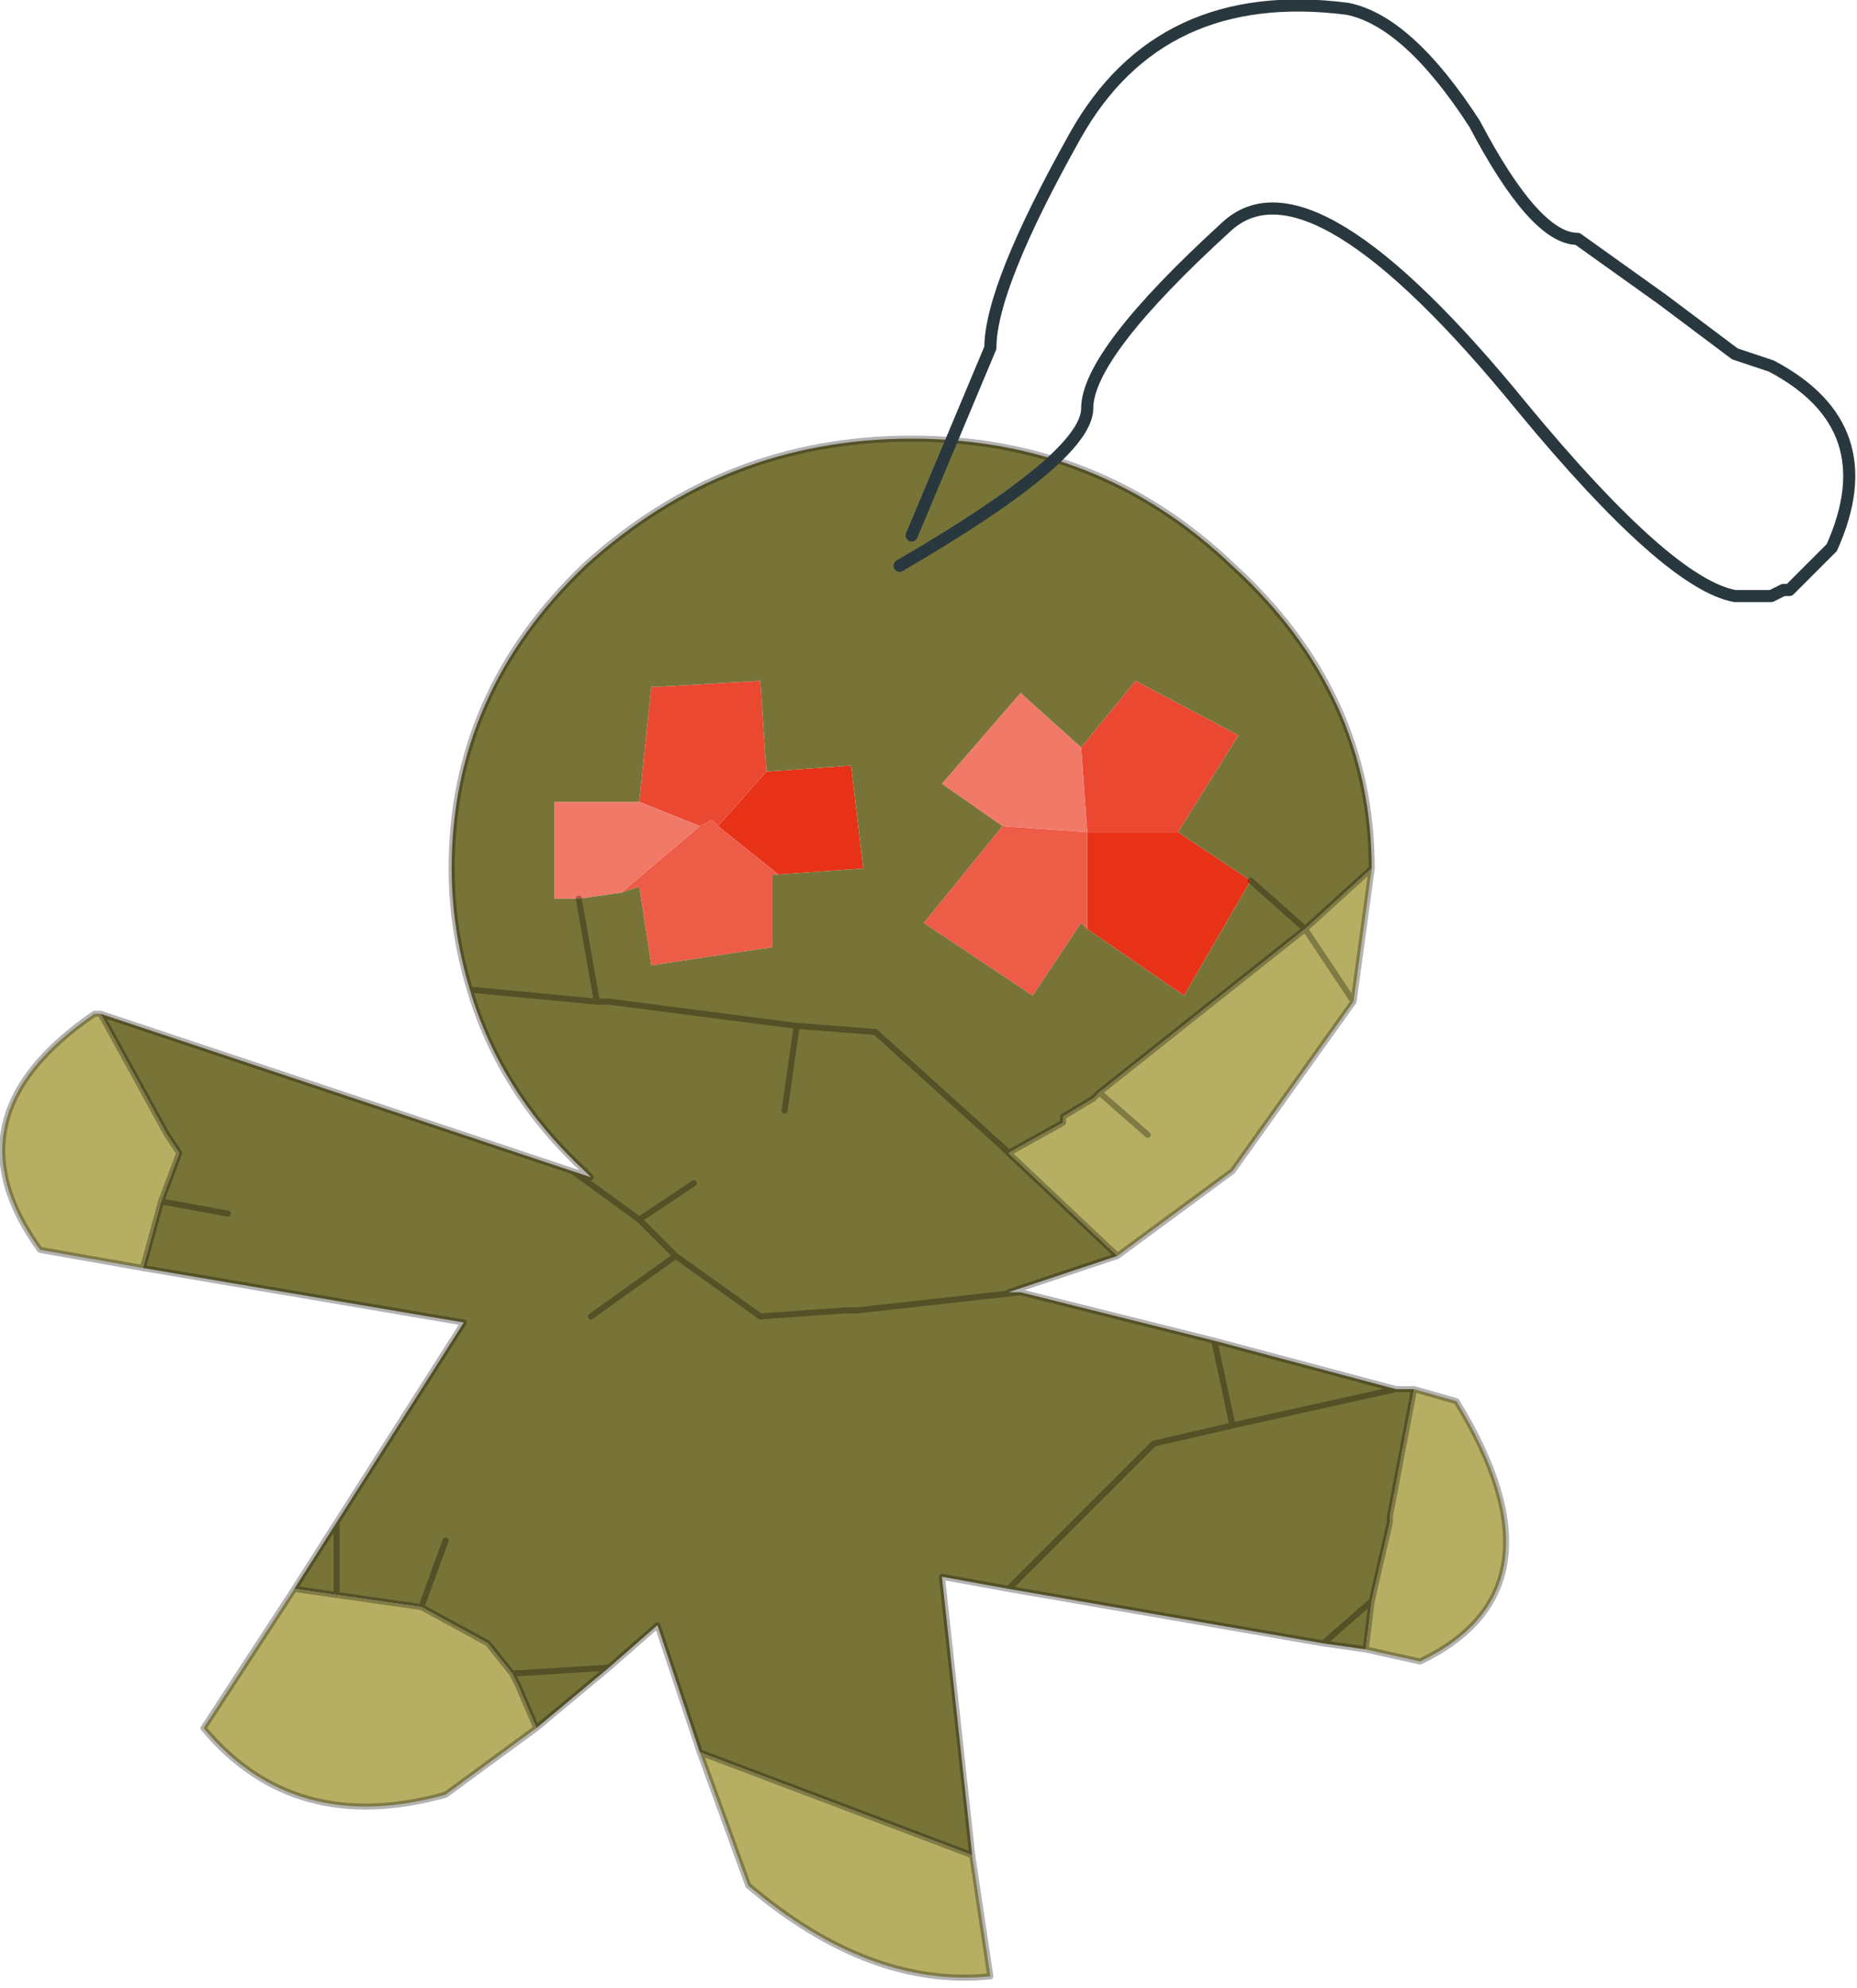 <?xml version="1.0" encoding="UTF-8" standalone="no"?>
<!DOCTYPE svg PUBLIC "-//W3C//DTD SVG 1.1//EN" "http://www.w3.org/Graphics/SVG/1.1/DTD/svg11.dtd">
<svg width="100%" height="100%" viewBox="0 0 213 228" version="1.1" xmlns="http://www.w3.org/2000/svg" xmlns:xlink="http://www.w3.org/1999/xlink" xml:space="preserve" xmlns:serif="http://www.serif.com/" style="fill-rule:evenodd;clip-rule:evenodd;stroke-linecap:round;stroke-linejoin:round;">
    <g transform="matrix(1,0,0,1,-158.238,-85.281)">
        <g transform="matrix(13.886,0,0,13.886,-3408.65,-2565.24)">
            <g id="shape0">
                <path d="M263.2,197.25L263.9,197.2L264,198.05L263.3,198.1L262.8,197.7L263.2,197.25M267.2,198.15L266.65,199.1L265.85,198.55L265.85,197.75L266.6,197.75L267.2,198.15" style="fill:#e73218;"/>
                <path d="M262.15,197.5L262.25,196.55L262.3,196.55L263.15,196.5L263.2,197.25L262.8,197.7L262.75,197.65L262.65,197.7L262.15,197.5M265.8,197.05L266.25,196.5L267.1,196.95L266.6,197.75L265.85,197.75L265.8,197.05" style="fill:#ea4831;"/>
                <path d="M263.3,198.1L263.25,198.1L263.25,198.7L262.25,198.85L262.15,198.2L262,198.25L262.65,197.7L262.75,197.65L262.8,197.7L263.3,198.1M265.85,198.55L265.8,198.5L265.4,199.1L264.5,198.5L265.15,197.7L265.85,197.75L265.85,198.55" style="fill:#ed5c47;"/>
                <path d="M262,198.25L261.65,198.3L261.45,198.3L261.45,197.5L262.15,197.5L262.65,197.7L262,198.25M265.15,197.7L264.65,197.35L265.3,196.6L265.8,197.05L265.85,197.75L265.15,197.7" style="fill:#f07968;"/>
                <path d="M263.2,197.25L263.15,196.5L262.3,196.55L262.25,196.55L262.15,197.5L261.45,197.5L261.45,198.3L261.65,198.3L262,198.25L262.15,198.2L262.25,198.85L263.25,198.7L263.25,198.1L263.3,198.1L264,198.05L263.9,197.2L263.2,197.25M265.2,200.4L265.15,200.35L264.1,199.4L263.45,199.35L261.9,199.15L261.8,199.15L261.65,198.3L261.8,199.15L261.9,199.15L263.45,199.35L264.1,199.4L265.15,200.35L265.2,200.4L266.1,201.25L265.2,201.55L265.3,201.55L266.9,201.95L268.4,202.35L268.55,202.35L268.35,203.4L268.35,203.45L268.2,204.1L268.15,204.5L267.8,204.45L265.2,204L264.65,203.9L264.9,206.2L262.65,205.35L262.3,204.3L261.9,204.65L261.3,205.15L261.15,204.8L261.1,204.7L260.9,204.45L260.35,204.15L259.65,204.05L259.65,203.45L260.7,201.8L258.05,201.35L258.2,200.8L258.35,200.4L258.25,200.25L257.7,199.25L261.75,200.6L261.7,200.55C261.233,200.117 260.917,199.617 260.75,199.05C260.65,198.717 260.6,198.383 260.6,198.05C260.6,197.083 260.967,196.25 261.7,195.55C262.467,194.85 263.367,194.5 264.4,194.5C265.433,194.5 266.317,194.85 267.05,195.55C267.817,196.25 268.2,197.083 268.2,198.05L267.65,198.55L265.95,199.9L265.9,199.95L265.65,200.1L265.65,200.15L265.2,200.4M267.2,198.15L267.65,198.55L267.2,198.15L266.6,197.75L267.1,196.95L266.25,196.5L265.8,197.05L265.3,196.6L264.65,197.35L265.15,197.7L264.5,198.5L265.4,199.1L265.8,198.5L265.85,198.55L266.65,199.1L267.2,198.15M259.3,204L259.65,203.45L259.65,204.05L259.3,204M258.75,200.9L258.2,200.8L258.75,200.9M267.05,202.65L266.4,202.8L265.2,204L266.4,202.8L267.05,202.65L266.9,201.95L267.05,202.65L268.4,202.35L267.05,202.65M265.3,201.55L263.95,201.7L263.85,201.7L263.15,201.75L262.45,201.25L262.15,200.95L262.6,200.65L262.15,200.95L262.45,201.25L263.15,201.75L263.85,201.7L263.95,201.7L265.3,201.55M263.35,200.05L263.45,199.35L263.35,200.05M260.55,203.6L260.35,204.15L260.55,203.6M262.15,200.95L261.6,200.55L262.15,200.95M260.75,199.05L261.8,199.15L260.75,199.05M268.2,204.1L267.8,204.45L268.2,204.1M261.9,204.65L261.1,204.7L261.9,204.65M261.75,201.75L262.45,201.25L261.75,201.75" style="fill:#787438;"/>
                <path d="M265.2,200.4L265.65,200.15L265.65,200.1L265.9,199.95L265.95,199.9L267.65,198.55L268.05,199.15L267.05,200.55L266.1,201.25L265.2,200.4M268.2,198.05L268.05,199.15L267.65,198.55L268.2,198.05M268.55,202.35L268.9,202.45C269.533,203.483 269.433,204.2 268.6,204.6L268.15,204.5L268.2,204.1L268.35,203.45L268.35,203.4L268.55,202.35M264.9,206.2L265.05,207.2C264.383,207.267 263.717,207.017 263.05,206.45L262.65,205.35L264.9,206.2M261.3,205.15L260.55,205.7C259.717,205.933 259.05,205.75 258.55,205.15L259.3,204L260.35,204.15L260.9,204.45L261.1,204.7L261.15,204.8L261.3,205.15M258.05,201.35L257.2,201.2C256.667,200.467 256.817,199.817 257.65,199.25L257.7,199.25L258.25,200.25L258.35,200.4L258.2,200.8L258.05,201.35M266.35,200.25L265.95,199.9L266.35,200.25" style="fill:#b6af63;"/>
                <path d="M261.65,198.3L261.8,199.15L261.9,199.15L263.45,199.35L264.1,199.4L265.15,200.35L265.2,200.4L265.65,200.15L265.65,200.1L265.9,199.95L265.95,199.9L267.65,198.55L267.2,198.15M257.7,199.25L261.75,200.6L261.7,200.55C261.233,200.117 260.917,199.617 260.75,199.05C260.65,198.717 260.6,198.383 260.6,198.05C260.6,197.083 260.967,196.25 261.7,195.55C262.467,194.85 263.367,194.5 264.4,194.5C265.433,194.5 266.317,194.85 267.05,195.55C267.817,196.25 268.2,197.083 268.2,198.05L268.05,199.15L267.05,200.55L266.1,201.25L265.2,201.55L265.3,201.55L266.9,201.95L268.4,202.35L268.55,202.35L268.9,202.45C269.533,203.483 269.433,204.2 268.6,204.6L268.15,204.5L267.8,204.45L265.2,204L264.65,203.9L264.9,206.2L265.05,207.2C264.383,207.267 263.717,207.017 263.05,206.45L262.65,205.35L262.3,204.3L261.9,204.65L261.3,205.15L260.55,205.7C259.717,205.933 259.05,205.75 258.55,205.15L259.3,204L260.7,201.8L258.05,201.35L257.2,201.2C256.667,200.467 256.817,199.817 257.65,199.25L257.7,199.25L258.25,200.25L258.35,200.4L258.2,200.8L258.75,200.9M268.55,202.35L268.35,203.4L268.35,203.45L268.2,204.1L268.15,204.5M267.65,198.55L268.05,199.15M267.65,198.55L268.2,198.05M265.95,199.9L266.35,200.25M263.45,199.35L263.35,200.05M262.6,200.65L262.15,200.95L262.45,201.25L263.15,201.75L263.85,201.7L263.95,201.7L265.3,201.55M266.9,201.95L267.05,202.65L268.4,202.35M265.2,204L266.4,202.8L267.05,202.65M266.1,201.25L265.2,200.4M267.8,204.45L268.2,204.1M261.8,199.15L260.75,199.05M261.6,200.55L262.15,200.95M260.35,204.15L260.55,203.6M259.65,204.05L260.35,204.15L260.9,204.45L261.1,204.7L261.9,204.65M259.65,204.05L259.65,203.45M259.3,204L259.65,204.05M262.45,201.25L261.75,201.75M261.1,204.7L261.15,204.8L261.3,205.15M258.2,200.8L258.05,201.35M262.65,205.35L264.9,206.2" style="fill:none;fill-rule:nonzero;stroke:#000;stroke-opacity:0.3;stroke-width:0.05px;"/>
                <path d="M264.3,195.55C265.333,194.95 265.85,194.517 265.85,194.25C265.85,193.95 266.233,193.45 267,192.75C267.467,192.317 268.283,192.817 269.45,194.25C270.25,195.217 270.833,195.733 271.2,195.8L271.5,195.8L271.6,195.75L271.65,195.75L272,195.4C272.3,194.733 272.133,194.233 271.5,193.9L271.2,193.8L270.6,193.35L269.9,192.85C269.667,192.85 269.383,192.533 269.05,191.9C268.683,191.333 268.333,191.017 268,190.95C266.967,190.817 266.217,191.167 265.75,192C265.283,192.833 265.05,193.417 265.05,193.75L264.4,195.3" style="fill:none;fill-rule:nonzero;stroke:#28383e;stroke-width:0.1px;"/>
            </g>
        </g>
    </g>
</svg>
